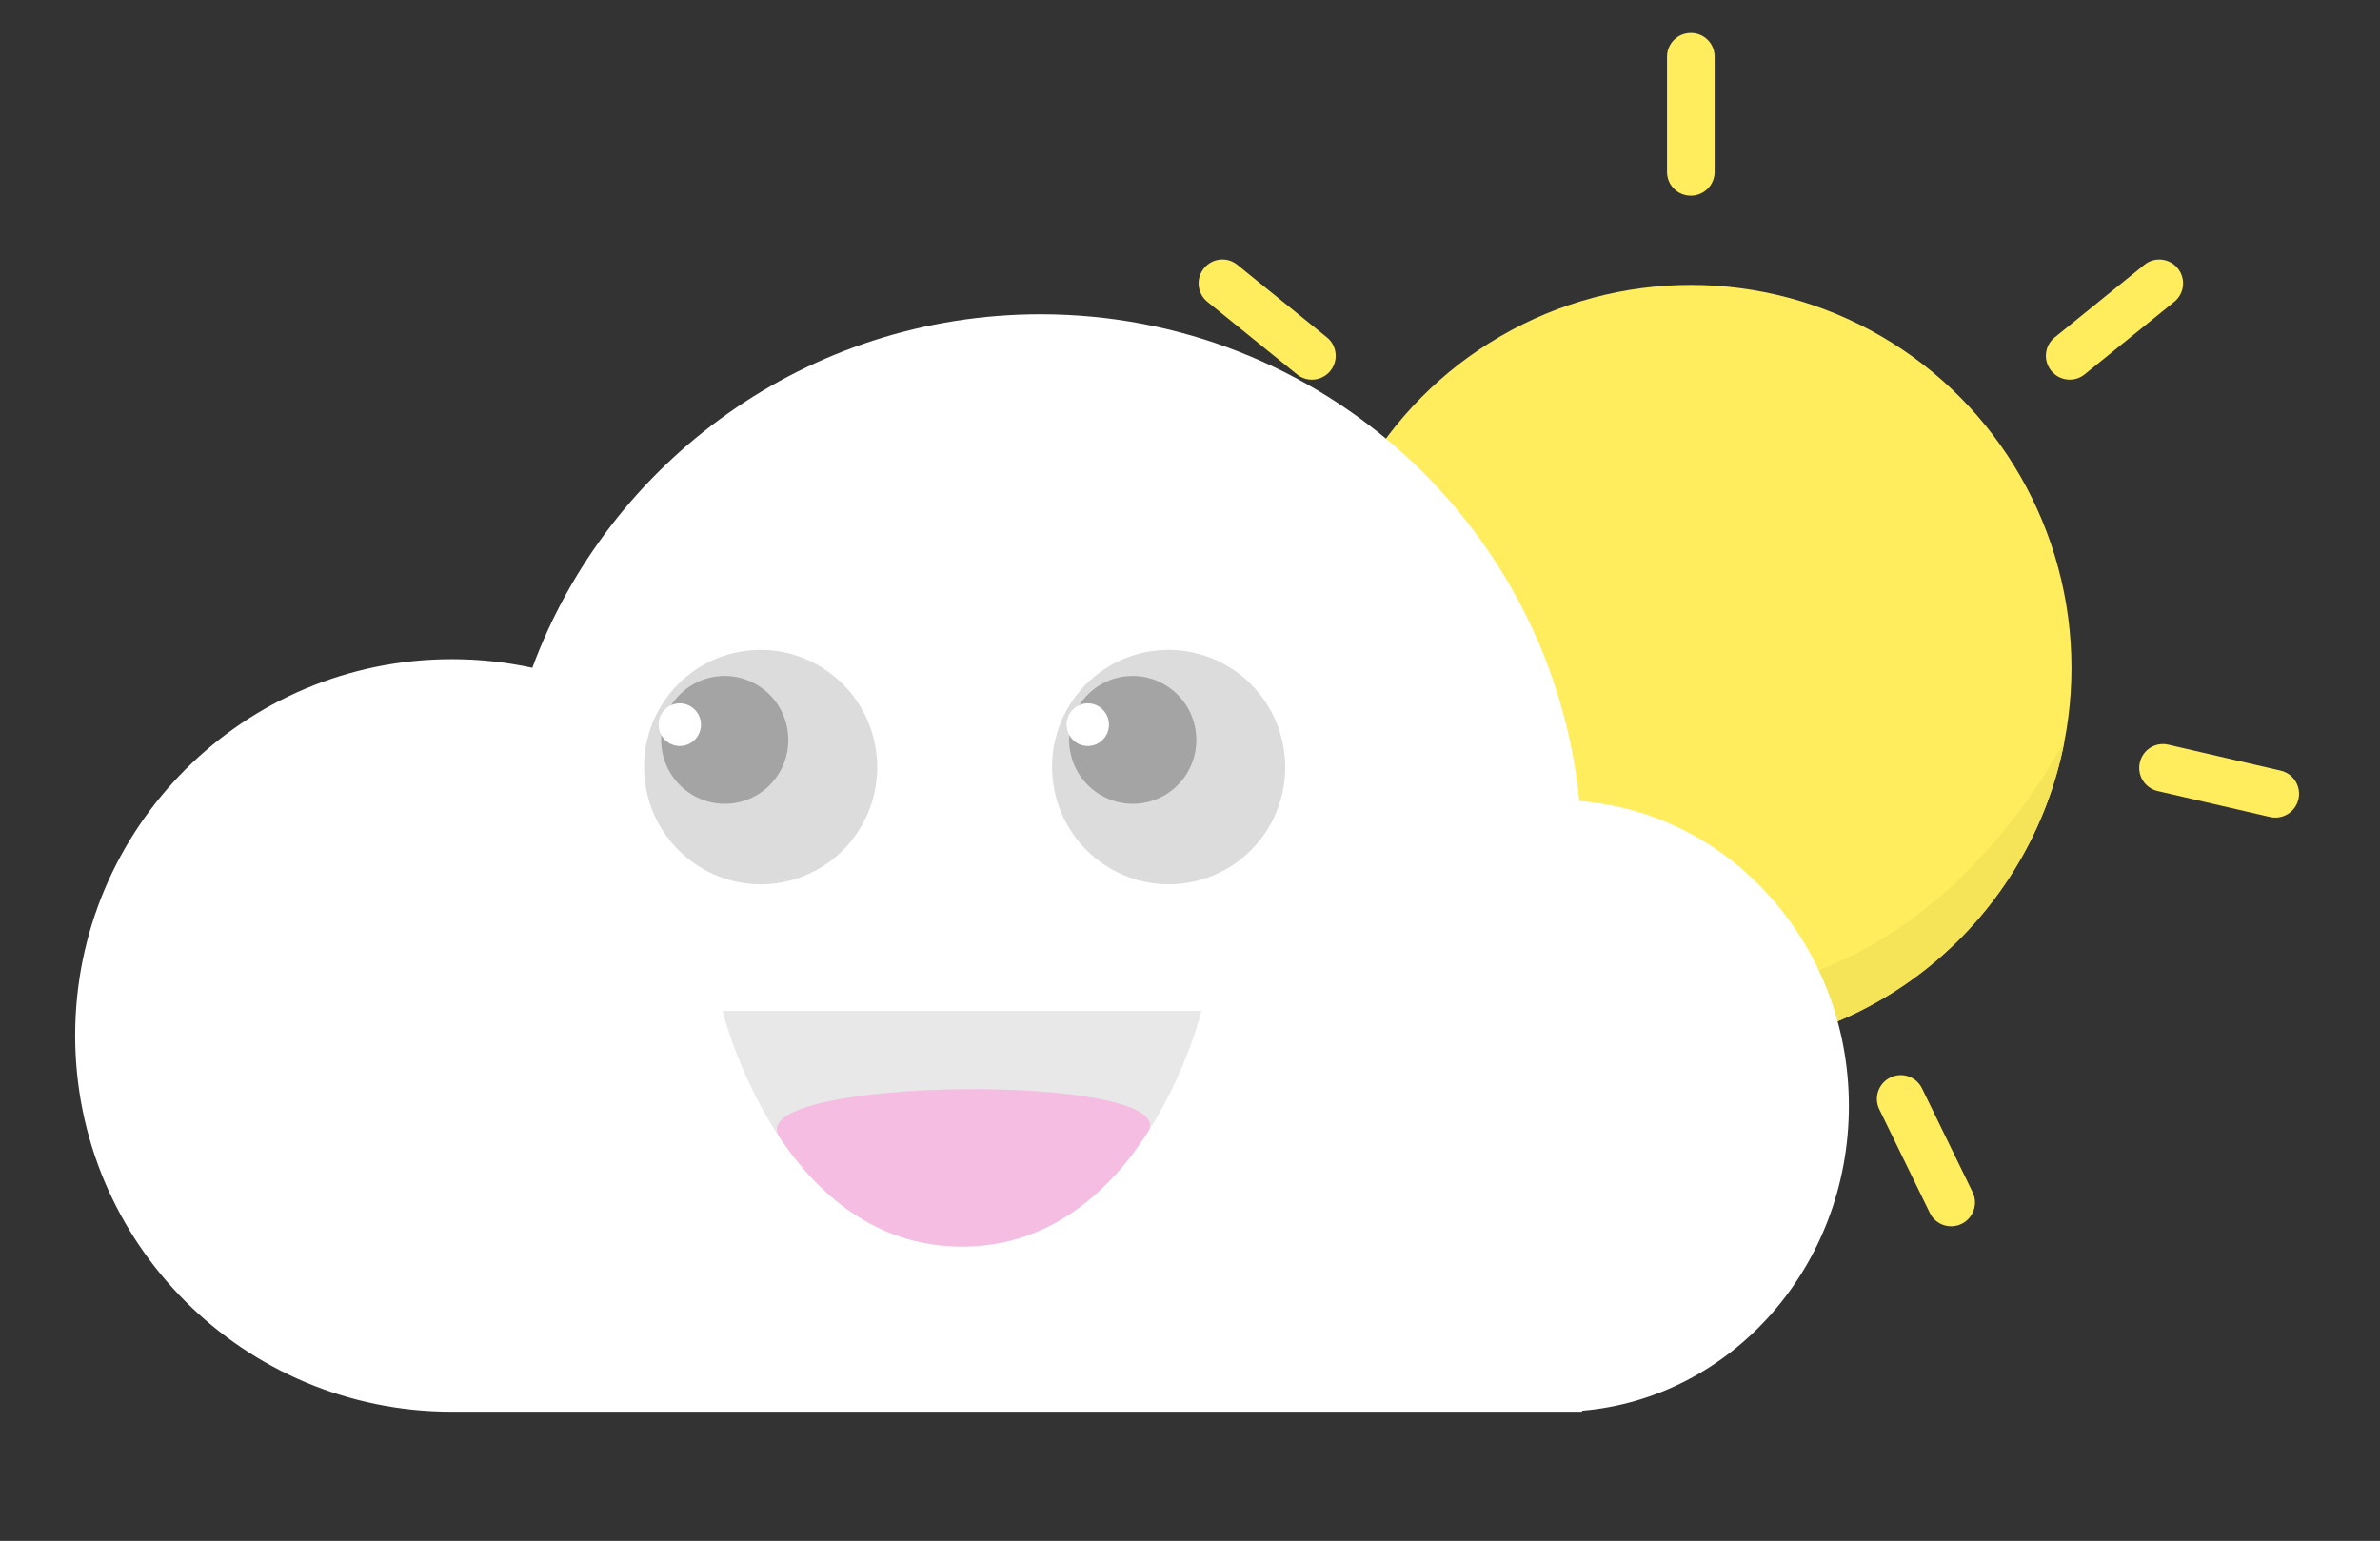 <?xml version="1.0" encoding="UTF-8" standalone="no"?>
<svg width="122px" height="79px" viewBox="0 0 122 79" version="1.1" xmlns="http://www.w3.org/2000/svg" xmlns:xlink="http://www.w3.org/1999/xlink" xmlns:sketch="http://www.bohemiancoding.com/sketch/ns">
    <rect x="0" y="0" width="122" height="79" fill="#333333" stroke="none"/>
    <!-- Generator: Sketch 3.1 (8751) - http://www.bohemiancoding.com/sketch -->
    <title>Oval 34 + Oval 35 + Rectangle 6 + Oval 1 + Oval 2 + Oval 4 + Oval 5 + Oval 9 + Oval 4 + Oval 5 + Oval 8 + Oval 38 + Oval 40</title>
    <desc>Created with Sketch.</desc>
    <defs></defs>
    <g id="Page-1" stroke="none" stroke-width="1" fill="none" fill-rule="evenodd" sketch:type="MSPage">
        <g id="Artboard-17" sketch:type="MSArtboardGroup" transform="translate(-32, -18)">
            <g id="Oval-34-+-Oval-35-+-Rectangle-6-+-Oval-1-+-Oval-2-+-Oval-4-+-Oval-5-+-Oval-9-+-Oval-4-+-Oval-5-+-Oval-8-+-Oval-38-+-Oval-40" sketch:type="MSLayerGroup" transform="translate(36, 19.88)">
                <g id="Oval-34-+-Oval-35-+-Rectangle-6" transform="translate(51.451, -0.035)" sketch:type="MSShapeGroup">
                    <ellipse id="Oval-34" fill="#FFED5D" cx="31.221" cy="32.398" rx="19.513" ry="19.635"></ellipse>
                    <path d="M31.221,49.088 C18.05,49.088 11.983,35.772 12.12,36.43 C13.967,45.34 21.818,52.034 31.221,52.034 C40.69,52.034 48.584,45.247 50.36,36.244 C50.482,35.629 44.393,49.088 31.221,49.088 Z" id="Oval-35" fill="#F5E458"></path>
                    <path d="M31.221,-0.157 C30.548,-0.157 30.002,0.39 30.002,1.056 L30.002,6.974 C30.002,7.644 30.543,8.188 31.221,8.188 C31.895,8.188 32.441,7.64 32.441,6.974 L32.441,1.056 C32.441,0.386 31.9,-0.157 31.221,-0.157 Z M56.182,11.914 C55.758,11.39 54.989,11.31 54.472,11.73 L49.872,15.454 C49.351,15.876 49.27,16.638 49.697,17.165 C50.121,17.689 50.89,17.769 51.407,17.35 L56.007,13.625 C56.527,13.203 56.609,12.441 56.182,11.914 Z M62.369,39.126 C62.52,38.47 62.11,37.815 61.461,37.665 L55.694,36.333 C55.041,36.183 54.39,36.588 54.238,37.249 C54.086,37.905 54.497,38.56 55.146,38.71 L60.912,40.041 C61.565,40.192 62.216,39.787 62.369,39.126 Z M45.103,60.902 C45.708,60.607 45.959,59.875 45.667,59.277 L43.073,53.957 C42.779,53.355 42.054,53.104 41.445,53.401 C40.839,53.697 40.589,54.428 40.881,55.027 L43.475,60.346 C43.769,60.948 44.493,61.199 45.103,60.902 Z M17.34,60.902 C17.945,61.197 18.676,60.944 18.968,60.346 L21.562,55.027 C21.856,54.424 21.607,53.699 20.998,53.401 C20.392,53.106 19.662,53.359 19.37,53.957 L16.775,59.277 C16.482,59.879 16.73,60.605 17.34,60.902 Z M0.074,39.126 C0.225,39.782 0.882,40.191 1.53,40.041 L7.297,38.71 C7.95,38.559 8.357,37.91 8.205,37.249 C8.053,36.593 7.397,36.184 6.748,36.333 L0.982,37.665 C0.329,37.816 -0.079,38.465 0.074,39.126 Z M6.261,11.914 C5.837,12.437 5.919,13.206 6.436,13.625 L11.035,17.35 C11.556,17.771 12.319,17.692 12.746,17.165 C13.17,16.642 13.088,15.873 12.57,15.454 L7.971,11.73 C7.45,11.308 6.687,11.387 6.261,11.914 Z" id="Rectangle-4" fill="#FFED5D"></path>
                </g>
                <g id="Oval-1-+-Oval-2-+-Oval-4-+-Oval-5-+-Oval-9-+-Oval-4-+-Oval-5-+-Oval-8-+-Oval-38-+-Oval-40" transform="translate(0, 14.203)" sketch:type="MSShapeGroup">
                    <g id="Oval-1-+-Oval-2" transform="translate(-0.147, 0.03)" fill="#FFFFFF">
                        <path d="M77.243,56.214 C84.9,55.567 90.922,48.82 90.922,40.591 C90.922,32.313 84.828,25.535 77.106,24.957 C75.713,10.944 63.878,0 49.484,0 C37.533,0 27.347,7.544 23.435,18.124 C22.106,17.835 20.726,17.683 19.311,17.683 C8.646,17.683 0,26.32 0,36.974 C0,47.628 8.646,56.265 19.311,56.265 L77.243,56.265 L77.243,56.214 Z" id="Oval-1"></path>
                    </g>
                    <g id="Oval-4-+-Oval-5-+-Oval-9-+-Oval-4-+-Oval-5-+-Oval-8" transform="translate(27.93, 16.144)">
                        <g id="Oval-4-+-Oval-5-+-Oval-9" transform="translate(7.062, 7.101) rotate(352) translate(-7.062, -7.101) translate(1.086, 1.093)">
                            <ellipse id="Oval-4" fill="#DDDCDC" cx="5.975" cy="6.009" rx="5.975" ry="6.009"></ellipse>
                            <ellipse id="Oval-5" fill="#A4A4A4" cx="4.346" cy="4.37" rx="3.259" ry="3.278"></ellipse>
                            <ellipse id="Oval-6" fill="#FFFFFF" cx="2.173" cy="3.278" rx="1.086" ry="1.093"></ellipse>
                        </g>
                        <g id="Oval-4-+-Oval-5-+-Oval-8" transform="translate(27.976, 7.101) rotate(352) translate(-27.976, -7.101) translate(22, 1.093)">
                            <ellipse id="Oval-4" fill="#DDDCDC" cx="5.975" cy="6.009" rx="5.975" ry="6.009"></ellipse>
                            <ellipse id="Oval-5" fill="#A4A4A4" cx="4.346" cy="4.37" rx="3.259" ry="3.278"></ellipse>
                            <ellipse id="Oval-6" fill="#FFFFFF" cx="2.173" cy="3.278" rx="1.086" ry="1.093"></ellipse>
                        </g>
                    </g>
                    <g id="Oval-38-+-Oval-40" transform="translate(33.091, 35.81)">
                        <path d="M12.222,12.018 C21.551,12.018 24.497,-0.063 24.497,-0.063 L-0.052,-0.063 C-0.052,-0.063 2.894,12.018 12.222,12.018 Z" id="Oval-38" fill="#E8E8E8"></path>
                        <path d="M2.867,6.41 C4.786,9.279 7.781,12.018 12.222,12.018 C16.788,12.018 19.825,9.124 21.736,6.169 C23.729,3.086 0.756,3.253 2.867,6.41 Z" id="Oval-39" fill="#F6BDE3"></path>
                    </g>
                </g>
            </g>
        </g>
    </g>
</svg>